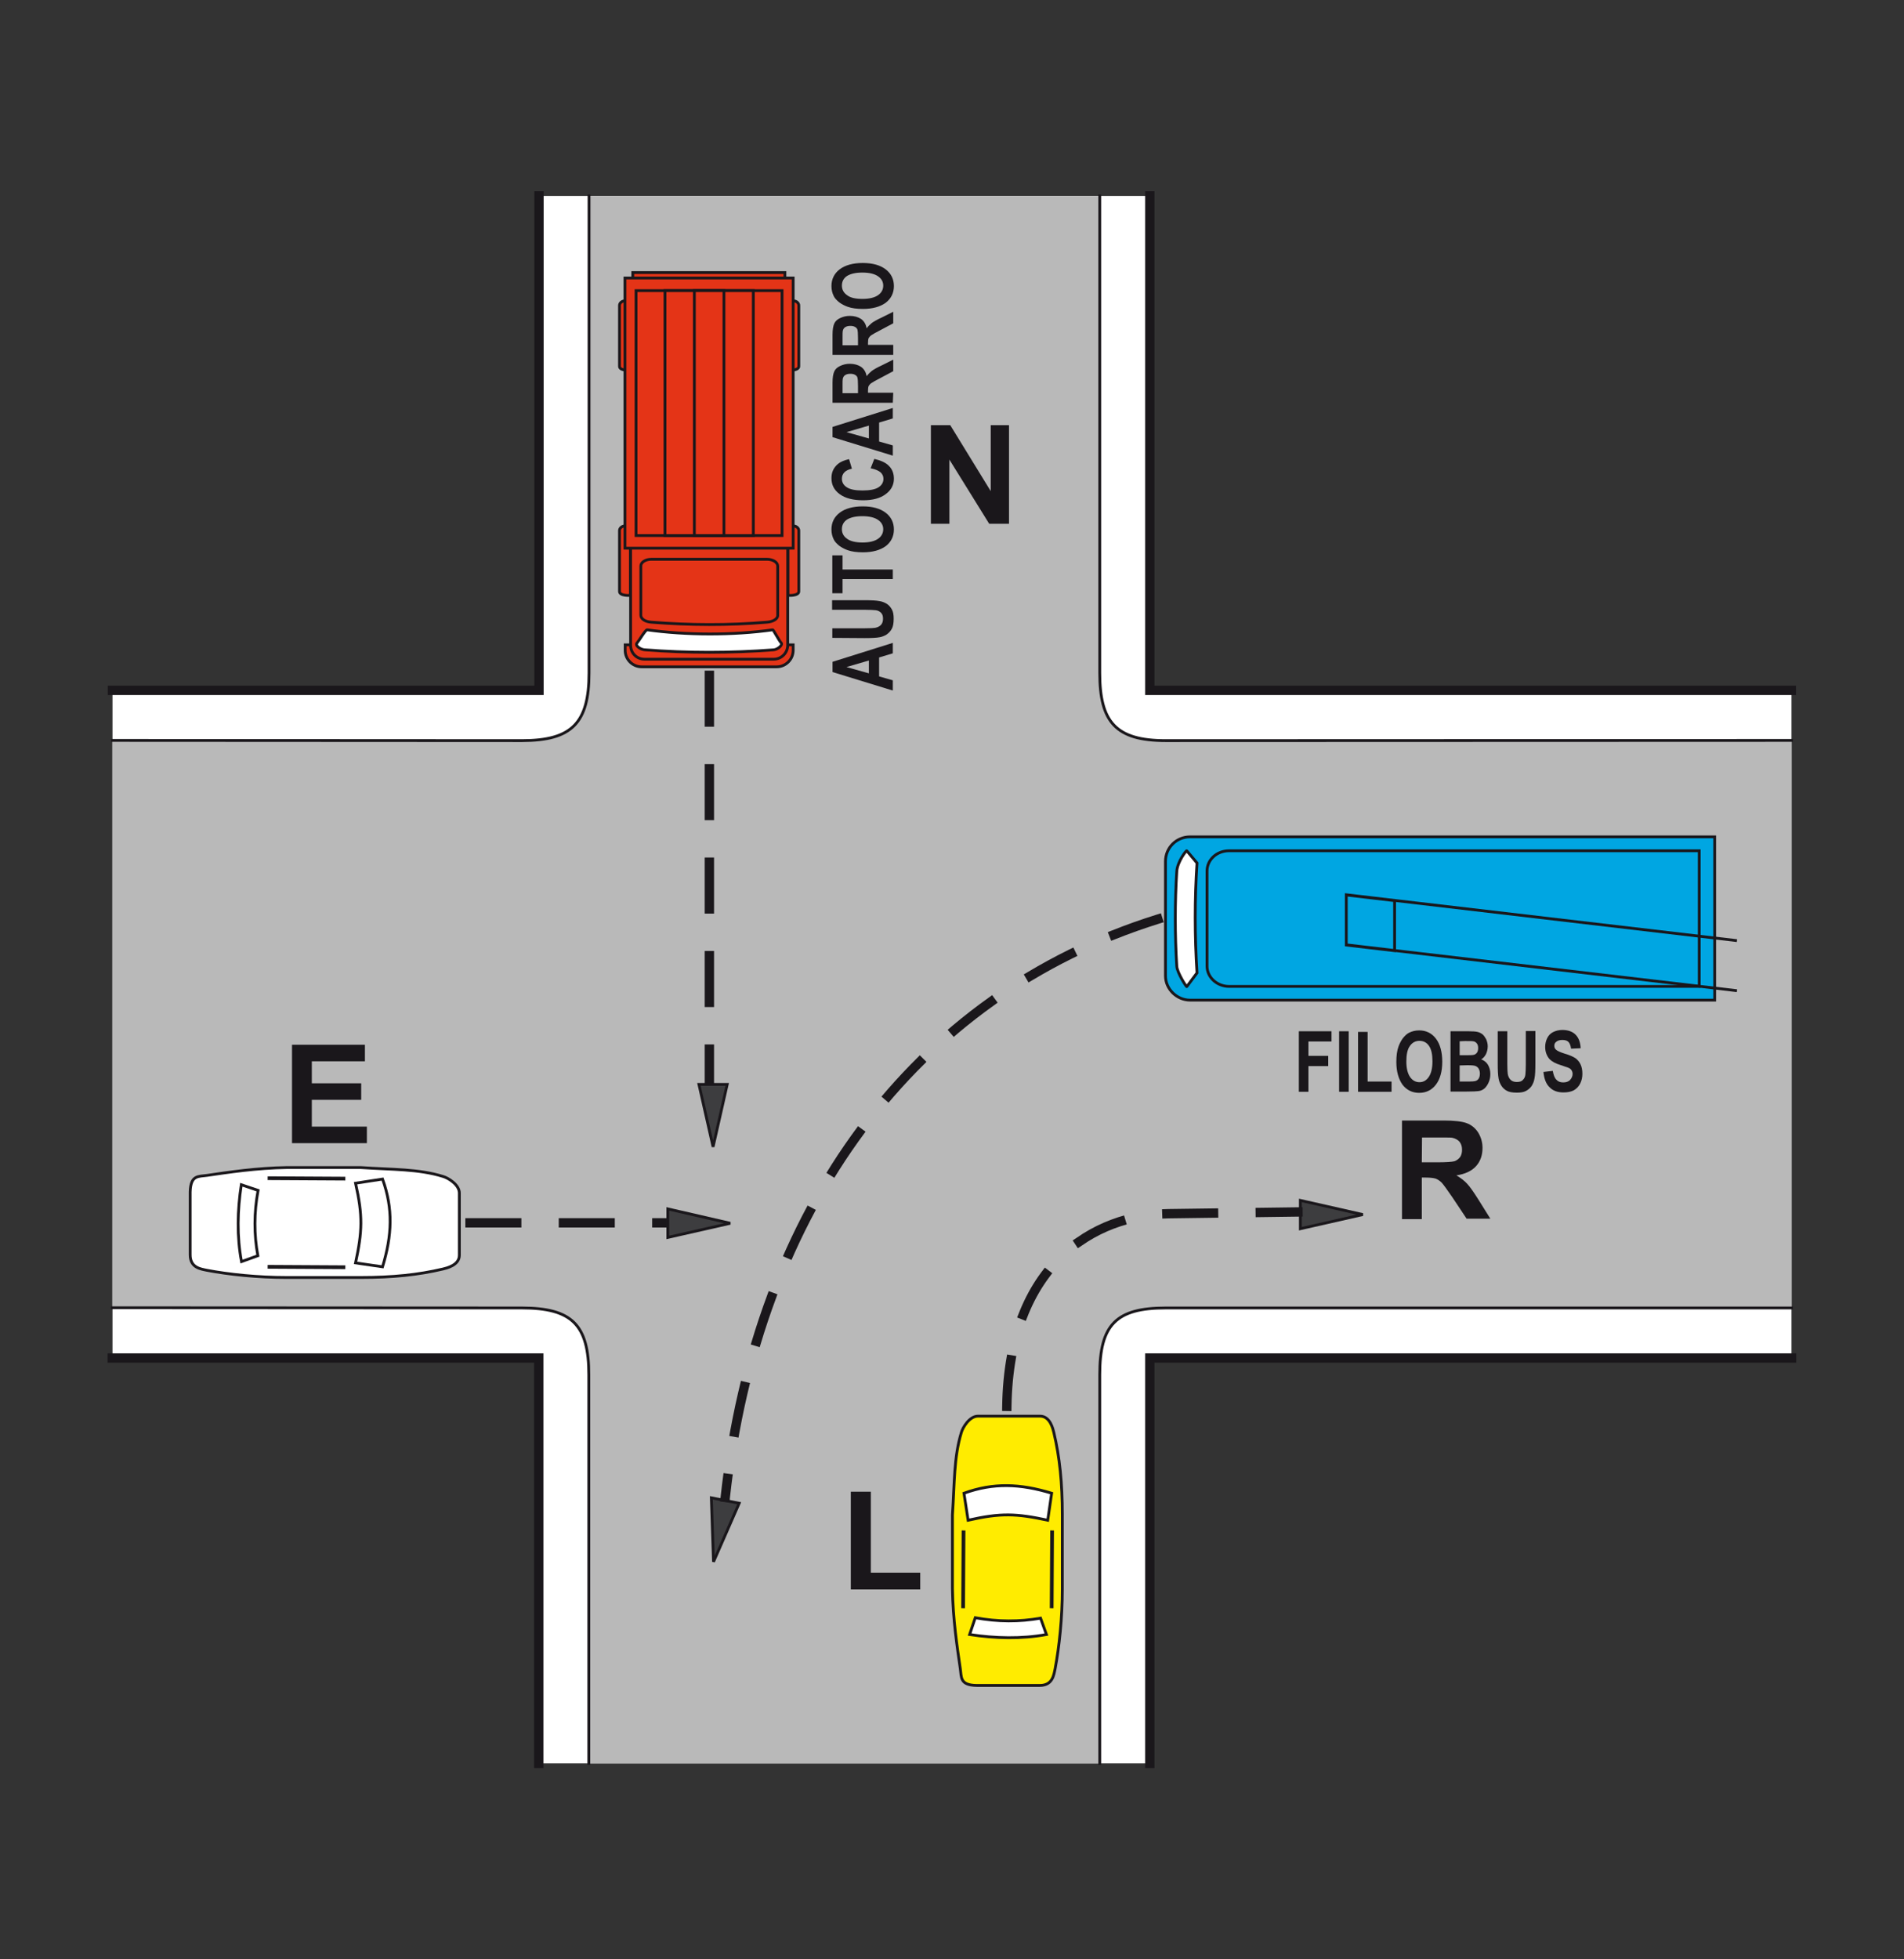 <?xml version="1.0" encoding="utf-8"?>
<!-- Generator: Adobe Illustrator 19.2.0, SVG Export Plug-In . SVG Version: 6.00 Build 0)  -->
<svg version="1.1" id="Livello_1" xmlns="http://www.w3.org/2000/svg" xmlns:xlink="http://www.w3.org/1999/xlink" x="0px" y="0px"
	 viewBox="0 0 875 900" style="enable-background:new 0 0 875 900;" xml:space="preserve">
<rect x="0" y="0" width="875" height="900" fill="#333333" stroke="none"/>
<style type="text/css">
	.st0{fill:#FFFFFF;}
	.st1{fill:#B9B9B9;}
	.st2{fill:#FFEC00;stroke:#1A171B;stroke-width:1.288;stroke-miterlimit:2.613;}
	.st3{fill:#FFFFFF;stroke:#1A171B;stroke-width:1.288;stroke-miterlimit:2.613;}
	.st4{fill:none;stroke:#1A171B;stroke-width:1.717;stroke-miterlimit:2.613;}
	.st5{fill:#3D3D3F;stroke:#1A171B;stroke-width:1.288;stroke-miterlimit:2.613;}
	.st6{fill:#1A171B;}
	.st7{fill:#E43417;stroke:#1A171B;stroke-width:1.288;stroke-linecap:square;stroke-miterlimit:2.613;}
	.st8{fill:#FFFFFF;stroke:#1A171B;stroke-width:1.288;stroke-linecap:square;stroke-miterlimit:2.613;}
	.st9{fill:none;stroke:#1A171B;stroke-width:4.292;stroke-linecap:square;stroke-miterlimit:2.613;}
	.st10{fill:none;stroke:#1A171B;stroke-width:1.288;stroke-linecap:square;stroke-miterlimit:2.613;}
	.st11{fill:#00A6E2;stroke:#1A171B;stroke-width:1.288;stroke-miterlimit:2.613;}
	.st12{fill:none;stroke:#1A171B;stroke-width:1.288;stroke-miterlimit:2.613;}
	
		.st13{fill:none;stroke:#1A171B;stroke-width:4.292;stroke-linecap:square;stroke-miterlimit:2.613;stroke-dasharray:21.462,21.462;}
</style>
<g>
	<g>
		<polygon class="st0" points="247.6,623.8 51.7,623.8 51.7,317.1 247.6,317.1 247.6,90 528.4,90 528.4,317.1 823.3,317.1 
			823.3,623.8 528.4,623.8 528.4,810 247.6,810 		"/>
		<path class="st1" d="M270.6,90h234.8v219c0,22.5,7.3,31.1,30.3,31.1h287.6v260.7H535.7c-22.8,0-30.3,7.7-30.3,30.7V810H270.6
			V631.5c0-23-7.8-30.7-30.8-30.7H51.7V340.1h188.2c22.9,0,30.8-8.1,30.8-31.1L270.6,90L270.6,90z"/>
		<path class="st2" d="M441.3,766.4c-1.4-9.6-3.4-22.7-3.6-36.7c0-11.2,0-22.4,0-33.8c1-14.7,0.6-26.5,4.1-37.9
			c0.6-2.2,3.7-7.5,7.6-7.5H478c4.6,0,5.9,5.9,6.3,7.5c2.7,11.4,3.9,23.2,3.9,37.8v34.1c0,13.3-1.4,26.5-3.3,36.6
			c-0.6,2.8-1.1,7.7-7.1,7.7h-28.9C441,774.1,441.9,770.4,441.3,766.4L441.3,766.4z"/>
		<path class="st3" d="M444.9,698.3l-1.9-12.4c13.6-4.9,25.8-4.4,40.3,0l-1.8,12.4C467,695.2,460,694.9,444.9,698.3L444.9,698.3z"/>
		<path class="st3" d="M445.6,750.8l2.6-7.7c10.3,1.9,20.3,1.9,30,0.2l2.7,7.5C469.5,752.9,457.3,752.6,445.6,750.8L445.6,750.8z"/>
		<line class="st4" x1="442.6" y1="738.7" x2="442.8" y2="703"/>
		<line class="st4" x1="483.3" y1="738.7" x2="483.5" y2="703"/>
		<path class="st3" d="M95.2,539.9c9.6-1.4,22.7-3.4,36.7-3.6c11.2,0,22.4,0,33.8,0c14.7,1,26.6,0.6,37.9,4.1
			c2.2,0.6,7.5,3.7,7.5,7.6v28.6c0,4.6-5.9,5.9-7.5,6.3c-11.4,2.7-23.2,3.9-37.8,3.9h-34.1c-13.3,0-26.6-1.4-36.6-3.3
			c-2.8-0.6-7.7-1.1-7.7-7.1v-28.9C87.6,539.6,91.2,540.5,95.2,539.9L95.2,539.9z"/>
		<path class="st3" d="M163.4,543.5l12.4-1.9c4.9,13.6,4.4,25.8,0,40.3l-12.4-1.8C166.5,565.6,166.8,558.6,163.4,543.5L163.4,543.5z
			"/>
		<path class="st3" d="M110.9,544.2l7.7,2.6c-1.9,10.3-1.9,20.3-0.1,30l-7.5,2.7C108.8,568.1,109.1,555.9,110.9,544.2L110.9,544.2z"
			/>
		<line class="st4" x1="123" y1="541.2" x2="158.7" y2="541.4"/>
		<line class="st4" x1="123" y1="581.9" x2="158.7" y2="582.1"/>
		<polygon class="st5" points="626.3,557.9 597.6,551.4 597.6,564.4 		"/>
		<polygon class="st5" points="335.6,561.9 306.9,555.3 306.9,568.4 		"/>
		<polygon class="st5" points="327.9,717.4 339.7,690.5 326.9,688 		"/>
		<polygon class="st5" points="327.7,526.8 334.2,498.1 321.2,498.1 		"/>
		<polygon class="st6" points="391,730.1 391,685.2 400.2,685.2 400.2,722.4 422.9,722.4 422.9,730.1 		"/>
		<path class="st6" d="M644.3,560v-45.3h19.2c4.8,0,8.3,0.4,10.5,1.2s4,2.3,5.3,4.3c1.3,2.1,2,4.5,2,7.1c0,3.4-1,6.2-3,8.4
			s-5,3.6-9,4.2c2,1.2,3.6,2.4,4.9,3.8c1.3,1.4,3,3.8,5.2,7.3l5.5,8.8H674l-6.6-9.9c-2.4-3.5-4-5.7-4.8-6.6
			c-0.9-0.9-1.8-1.5-2.8-1.9c-1-0.3-2.5-0.5-4.6-0.5h-1.8V560H644.3L644.3,560z M653.4,533.9h6.8c4.4,0,7.1-0.2,8.2-0.5
			c1.1-0.4,1.9-1,2.6-1.9c0.6-0.9,0.9-2,0.9-3.4c0-1.5-0.4-2.7-1.2-3.7c-0.8-0.9-2-1.5-3.4-1.8c-0.7-0.1-3-0.1-6.7-0.1h-7.1
			L653.4,533.9L653.4,533.9z"/>
		<polygon class="st6" points="134.2,525.1 134.2,479.9 167.7,479.9 167.7,487.5 143.3,487.5 143.3,497.6 166,497.6 166,505.2 
			143.3,505.2 143.3,517.5 168.6,517.5 168.6,525.1 		"/>
		<polygon class="st6" points="427.8,240.6 427.8,195.3 436.7,195.3 455.3,225.6 455.3,195.3 463.7,195.3 463.7,240.6 454.6,240.6 
			436.3,211.1 436.3,240.6 		"/>
		<polygon class="st7" points="290.8,125.2 290.8,133.9 360.7,133.9 360.7,125.2 		"/>
		<path class="st7" d="M367.1,271.7v-28c0-1.1-1.1-2.1-2.5-2.1s-2.5,1.3-2.5,2.1v29.7C362,273.6,367.1,273.8,367.1,271.7
			L367.1,271.7z"/>
		<path class="st7" d="M284.7,271.7v-28c0-1.1,1.1-2.1,2.5-2.1s2.5,1.3,2.5,2.1v29.7C289.8,273.6,284.7,273.8,284.7,271.7
			L284.7,271.7z"/>
		<path class="st7" d="M364.5,296.2v2.5c0,4.2-3.4,7.6-7.6,7.6h-62c-4.2,0-7.6-3.4-7.6-7.6v-2.5H364.5z"/>
		<path class="st7" d="M289.8,296.4v-44.7H362v44.7c0,3.4-2.8,6.4-6.4,6.4h-59.4C292.6,302.8,289.8,300,289.8,296.4L289.8,296.4z"/>
		<path class="st7" d="M294.5,282.6V260c0-1.7,2.1-3.1,4.8-3.1h53.2c2.7,0,4.9,1.4,4.9,3.1v22.7c0,1.7-2.3,2.9-4.9,3.1
			c-17.8,1.5-35.5,1.4-53.2,0C296.5,285.6,294.5,284.3,294.5,282.6L294.5,282.6z"/>
		<path class="st8" d="M292.8,295.3c0.8-0.9,3.8-6,4.6-6c17.6,2.5,39.5,2.6,57.7,0c0.3-0.1,3,5.1,3.9,6c0.9,1-1.7,3.1-3.5,3.2
			c-19.7,1.5-39.5,1.5-59.1,0C294.3,298.4,291.6,296.5,292.8,295.3L292.8,295.3z"/>
		<path class="st7" d="M367.1,168.3v-28c0-1.1-1.1-2.1-2.5-2.1s-2.5,2.1-2.5,2.1V170C362,170.1,367.1,170.4,367.1,168.3L367.1,168.3
			z"/>
		<path class="st7" d="M284.7,168.3v-28c0-1.1,1.1-2.1,2.5-2.1s2.5,2.1,2.5,2.1V170C289.8,170.1,284.7,170.4,284.7,168.3
			L284.7,168.3z"/>
		<polygon class="st7" points="287.2,251.8 287.2,127.7 364.5,127.7 364.5,251.8 		"/>
		<polygon class="st7" points="292.3,246 292.3,133.5 359.4,133.5 359.4,246 		"/>
		<polygon class="st7" points="305.6,246 305.6,133.5 346.2,133.5 346.2,246 		"/>
		<polygon class="st7" points="319.1,246 319.1,133.5 332.7,133.5 332.7,246 		"/>
		<path class="st9" d="M51.7,317.1h196V90 M528.4,90v227.1h294.8 M823.3,623.8H528.4V810 M247.6,810V623.8h-196"/>
		<path class="st10" d="M51.7,340.1l188.2,0.1c22.9,0,30.8-8.1,30.8-31.1V90 M505.4,90v219.1c0,22.5,7.3,31.1,30.3,31.1l287.6-0.1
			 M823.3,600.8H535.7c-22.8,0-30.3,7.7-30.3,30.7V810 M270.6,810V631.5c0-23-7.8-30.7-30.8-30.7l-188.2-0.1"/>
		<path class="st6" d="M410.3,295.3v4.8L404,302v8.7l6.3,1.8v4.7l-27.7-8.5V304L410.3,295.3L410.3,295.3z M399.3,303.4l-10.3,3
			l10.3,2.9V303.4L399.3,303.4z"/>
		<path class="st6" d="M382.5,293v-4.4h15c2.4,0,3.9-0.1,4.6-0.2c1.1-0.2,2-0.6,2.7-1.3c0.7-0.7,1-1.7,1-2.9c0-1.3-0.3-2.2-1-2.8
			c-0.6-0.6-1.4-1-2.4-1.1s-2.5-0.2-4.7-0.2h-15.3v-4.4H397c3.3,0,5.7,0.1,7.1,0.4c1.4,0.2,2.5,0.7,3.5,1.3c0.9,0.6,1.7,1.5,2.3,2.6
			c0.6,1.1,0.8,2.5,0.8,4.2c0,2.1-0.3,3.7-0.9,4.7c-0.6,1.1-1.4,1.9-2.4,2.6c-1,0.6-2,1-3.1,1.2c-1.6,0.3-3.9,0.4-7,0.4L382.5,293
			L382.5,293z"/>
		<polygon class="st6" points="410.3,266 387.2,266 387.2,272.5 382.5,272.5 382.5,255.1 387.2,255.1 387.2,261.6 410.3,261.6 		"/>
		<path class="st6" d="M396.6,253.7c-2.8,0-5.2-0.3-7.1-1c-1.4-0.5-2.7-1.2-3.8-2c-1.1-0.9-2-1.8-2.5-2.8c-0.7-1.4-1.1-2.9-1.1-4.7
			c0-3.2,1.3-5.8,3.8-7.7c2.5-1.9,6.1-2.9,10.6-2.9s8,1,10.5,2.9s3.8,4.5,3.8,7.7s-1.3,5.8-3.8,7.7
			C404.5,252.7,401,253.7,396.6,253.7L396.6,253.7z M396.4,249.2c3.1,0,5.5-0.6,7.1-1.7s2.4-2.6,2.4-4.4s-0.8-3.2-2.4-4.3
			c-1.6-1.1-4-1.7-7.2-1.7s-5.5,0.6-7.1,1.6c-1.6,1.1-2.3,2.6-2.3,4.4s0.8,3.3,2.4,4.4C390.8,248.6,393.2,249.2,396.4,249.2
			L396.4,249.2z"/>
		<path class="st6" d="M400.1,215.1l1.7-4.3c3,0.7,5.3,1.7,6.8,3.3c1.5,1.5,2.2,3.5,2.2,5.8c0,2.9-1.3,5.3-3.8,7.1
			c-2.5,1.9-6,2.8-10.3,2.8c-4.6,0-8.2-0.9-10.8-2.8c-2.6-1.9-3.8-4.3-3.8-7.4c0-2.7,1-4.8,3-6.5c1.2-1,2.9-1.7,5.1-2.2l1.3,4.4
			c-1.4,0.3-2.6,0.8-3.4,1.6s-1.2,1.8-1.2,3c0,1.6,0.7,2.9,2.2,3.9s3.9,1.5,7.2,1.5c3.5,0,6-0.5,7.5-1.5s2.2-2.3,2.2-3.9
			c0-1.2-0.5-2.2-1.4-3C403.6,216.1,402.1,215.5,400.1,215.1L400.1,215.1z"/>
		<path class="st6" d="M410.3,187.4v4.8l-6.3,1.9v8.7l6.3,1.8v4.7l-27.7-8.5v-4.7L410.3,187.4L410.3,187.4z M399.3,195.5l-10.3,3
			l10.3,2.9V195.5L399.3,195.5z"/>
		<path class="st6" d="M410.3,185h-27.7v-9.3c0-2.3,0.3-4,0.8-5.1s1.4-1.9,2.7-2.5c1.3-0.6,2.7-1,4.4-1c2.1,0,3.8,0.5,5.2,1.4
			c1.4,1,2.2,2.4,2.6,4.3c0.7-1,1.5-1.7,2.3-2.4c0.8-0.6,2.3-1.5,4.5-2.5l5.4-2.7v5.3l-6,3.2c-2.2,1.1-3.5,1.9-4.1,2.3
			c-0.6,0.4-0.9,0.9-1.2,1.3c-0.2,0.5-0.3,1.2-0.3,2.2v0.9h11.6L410.3,185L410.3,185z M394.3,180.6v-3.3c0-2.1-0.1-3.4-0.3-4
			c-0.2-0.5-0.6-0.9-1.2-1.2s-1.2-0.4-2.1-0.4s-1.7,0.2-2.3,0.6c-0.6,0.4-0.9,0.9-1.1,1.7c-0.1,0.4-0.1,1.4-0.1,3.2v3.4H394.3
			L394.3,180.6z"/>
		<path class="st6" d="M410.3,163h-27.7v-9.3c0-2.3,0.3-4,0.8-5.1s1.4-1.9,2.7-2.5c1.3-0.6,2.7-1,4.4-1c2.1,0,3.8,0.5,5.2,1.4
			c1.4,1,2.2,2.4,2.6,4.3c0.7-1,1.5-1.7,2.3-2.4c0.8-0.6,2.3-1.5,4.5-2.5l5.4-2.7v5.3l-6,3.2c-2.2,1.1-3.5,1.9-4.1,2.3
			c-0.6,0.4-0.9,0.9-1.2,1.3c-0.2,0.5-0.3,1.2-0.3,2.2v0.9h11.6v4.6H410.3z M394.3,158.6v-3.3c0-2.1-0.1-3.4-0.3-4
			c-0.2-0.5-0.6-0.9-1.2-1.2s-1.2-0.4-2.1-0.4s-1.7,0.2-2.3,0.6c-0.6,0.4-0.9,0.9-1.1,1.7c-0.1,0.4-0.1,1.4-0.1,3.2v3.4H394.3
			L394.3,158.6z"/>
		<path class="st6" d="M396.6,141.9c-2.8,0-5.2-0.3-7.1-1c-1.4-0.5-2.7-1.2-3.8-2c-1.1-0.9-2-1.8-2.5-2.8c-0.7-1.4-1.1-2.9-1.1-4.7
			c0-3.2,1.3-5.8,3.8-7.7s6.1-2.9,10.6-2.9s8,1,10.5,2.9s3.8,4.5,3.8,7.7s-1.3,5.8-3.8,7.7C404.5,140.9,401,141.9,396.6,141.9
			L396.6,141.9z M396.4,137.3c3.1,0,5.5-0.6,7.1-1.7c1.6-1.1,2.4-2.6,2.4-4.4c0-1.8-0.8-3.2-2.4-4.3s-4-1.7-7.2-1.7
			s-5.5,0.6-7.1,1.6c-1.6,1.1-2.3,2.6-2.3,4.4c0,1.8,0.8,3.3,2.4,4.4C390.8,136.8,393.2,137.3,396.4,137.3L396.4,137.3z"/>
		<path class="st11" d="M546.9,384.4H788v75H546.9c-6,0-11.3-5-11.3-11.2v-52.5C535.6,389.4,540.6,384.4,546.9,384.4L546.9,384.4z"
			/>
		<path class="st12" d="M564.8,390.8h216.1v62.3H564.8c-5.4,0-10.1-4.1-10.1-9.3v-43.7C554.7,394.9,559.2,390.8,564.8,390.8
			L564.8,390.8z"/>
		<path class="st3" d="M545.4,390.8l4.7,5.6c-1.1,16.8-1.1,33.2,0,50.5l-4.7,6.3c-0.2,0.2-4.4-6.4-4.6-9.3
			c-0.9-14.5-0.9-29.5,0-43.7C541.1,395.8,545.2,390.5,545.4,390.8L545.4,390.8z"/>
		<path class="st10" d="M797.6,455l-178.9-21v-23l178.9,21 M618.7,411.1l22.2,2.6v23l-22.2-2.6V411.1L618.7,411.1z"/>
		<polygon class="st6" points="596.9,501.5 596.9,473.7 611.9,473.7 611.9,478.4 601.3,478.4 601.3,485 610.4,485 610.4,489.7 
			601.3,489.7 601.3,501.5 		"/>
		<polygon class="st6" points="615.4,501.5 615.4,473.7 619.8,473.7 619.8,501.5 		"/>
		<polygon class="st6" points="624.1,501.5 624.1,474 628.5,474 628.5,496.8 639.5,496.8 639.5,501.5 		"/>
		<path class="st6" d="M641.7,487.8c0-2.8,0.3-5.2,1-7.1c0.5-1.4,1.2-2.7,2-3.8c0.9-1.1,1.8-2,2.8-2.5c1.4-0.7,2.9-1.1,4.7-1.1
			c3.2,0,5.8,1.3,7.7,3.8s2.9,6.1,2.9,10.6s-1,8-2.9,10.5s-4.5,3.8-7.7,3.8s-5.8-1.3-7.7-3.8C642.7,495.6,641.7,492.2,641.7,487.8
			L641.7,487.8z M646.3,487.6c0,3.1,0.6,5.5,1.7,7.1c1.1,1.6,2.6,2.4,4.3,2.4c1.8,0,3.2-0.8,4.3-2.4c1.1-1.6,1.7-4,1.7-7.2
			s-0.5-5.5-1.6-7.1s-2.6-2.3-4.4-2.3c-1.8,0-3.3,0.8-4.4,2.4C646.8,482,646.3,484.4,646.3,487.6L646.3,487.6z"/>
		<path class="st6" d="M666.4,473.7h8.7c1.7,0,3,0.1,3.9,0.3c0.9,0.2,1.6,0.6,2.3,1.1c0.7,0.6,1.2,1.4,1.7,2.3c0.4,1,0.7,2,0.7,3.2
			c0,1.3-0.3,2.5-0.8,3.6c-0.6,1.1-1.3,1.9-2.2,2.4c1.3,0.5,2.4,1.3,3.1,2.5c0.7,1.2,1.1,2.6,1.1,4.2c0,1.3-0.2,2.5-0.7,3.7
			s-1.1,2.1-1.9,2.9c-0.8,0.7-1.8,1.2-3,1.3c-0.7,0.1-2.5,0.2-5.3,0.2h-7.4v-27.7H666.4z M670.8,478.3v6.4h2.9c1.7,0,2.8,0,3.2-0.1
			c0.8-0.1,1.3-0.4,1.8-1c0.4-0.5,0.6-1.3,0.6-2.2c0-0.9-0.2-1.6-0.6-2.1c-0.4-0.5-0.9-0.9-1.7-1c-0.4-0.1-1.7-0.1-3.8-0.1
			L670.8,478.3L670.8,478.3z M670.8,489.4v7.4h4.1c1.6,0,2.6-0.1,3-0.2c0.7-0.2,1.2-0.5,1.6-1.1c0.4-0.6,0.6-1.4,0.6-2.4
			c0-0.8-0.2-1.5-0.5-2.1s-0.8-1-1.4-1.3c-0.6-0.3-1.9-0.4-3.9-0.4L670.8,489.4L670.8,489.4z"/>
		<path class="st6" d="M688.3,473.7h4.4v15c0,2.4,0.1,3.9,0.2,4.6c0.2,1.1,0.6,2,1.3,2.7s1.7,1,2.9,1c1.3,0,2.2-0.3,2.8-1
			c0.6-0.6,1-1.4,1.1-2.4c0.1-0.9,0.2-2.5,0.2-4.7v-15.3h4.4v14.6c0,3.3-0.1,5.7-0.4,7.1c-0.2,1.4-0.7,2.5-1.3,3.5
			c-0.6,0.9-1.5,1.7-2.6,2.3s-2.5,0.8-4.2,0.8c-2.1,0-3.7-0.3-4.7-0.9c-1.1-0.6-1.9-1.4-2.5-2.4s-1-2-1.2-3.1
			c-0.3-1.6-0.4-3.9-0.4-7V473.7L688.3,473.7z"/>
		<path class="st6" d="M709.3,492.4l4.3-0.5c0.3,1.8,0.8,3.2,1.6,4c0.8,0.9,1.8,1.3,3.2,1.3s2.5-0.4,3.2-1.2s1.1-1.7,1.1-2.7
			c0-0.7-0.2-1.2-0.5-1.7s-0.8-0.9-1.6-1.2c-0.5-0.2-1.7-0.6-3.5-1.2c-2.4-0.7-4-1.7-5-2.7c-1.3-1.5-2-3.4-2-5.6
			c0-1.4,0.3-2.7,0.9-4c0.6-1.2,1.5-2.2,2.7-2.8c1.2-0.6,2.6-1,4.3-1c2.7,0,4.8,0.8,6.2,2.3s2.1,3.6,2.2,6.1l-4.4,0.2
			c-0.2-1.4-0.6-2.5-1.2-3.1c-0.6-0.6-1.5-0.9-2.8-0.9s-2.3,0.3-3,1c-0.5,0.4-0.7,1-0.7,1.7s0.2,1.2,0.7,1.7
			c0.6,0.6,1.9,1.2,4.1,1.9c2.1,0.6,3.7,1.3,4.8,2c1,0.7,1.8,1.6,2.4,2.8c0.6,1.2,0.9,2.7,0.9,4.4c0,1.6-0.3,3.1-1,4.5
			s-1.7,2.4-2.9,3.1c-1.3,0.7-2.9,1-4.8,1c-2.8,0-4.9-0.8-6.4-2.4C710.5,497.9,709.6,495.5,709.3,492.4L709.3,492.4z"/>
		<line class="st13" x1="326" y1="310.2" x2="326" y2="496.1"/>
		<line class="st13" x1="216" y1="561.7" x2="304.3" y2="561.7"/>
		<path class="st13" d="M532.1,422.2c-112.2,35.1-184.4,133.4-198.8,265.6"/>
		<path class="st13" d="M462.7,646c1-65.4,40.3-88,74.3-88.5l59.5-0.8"/>
	</g>
</g>
</svg>
